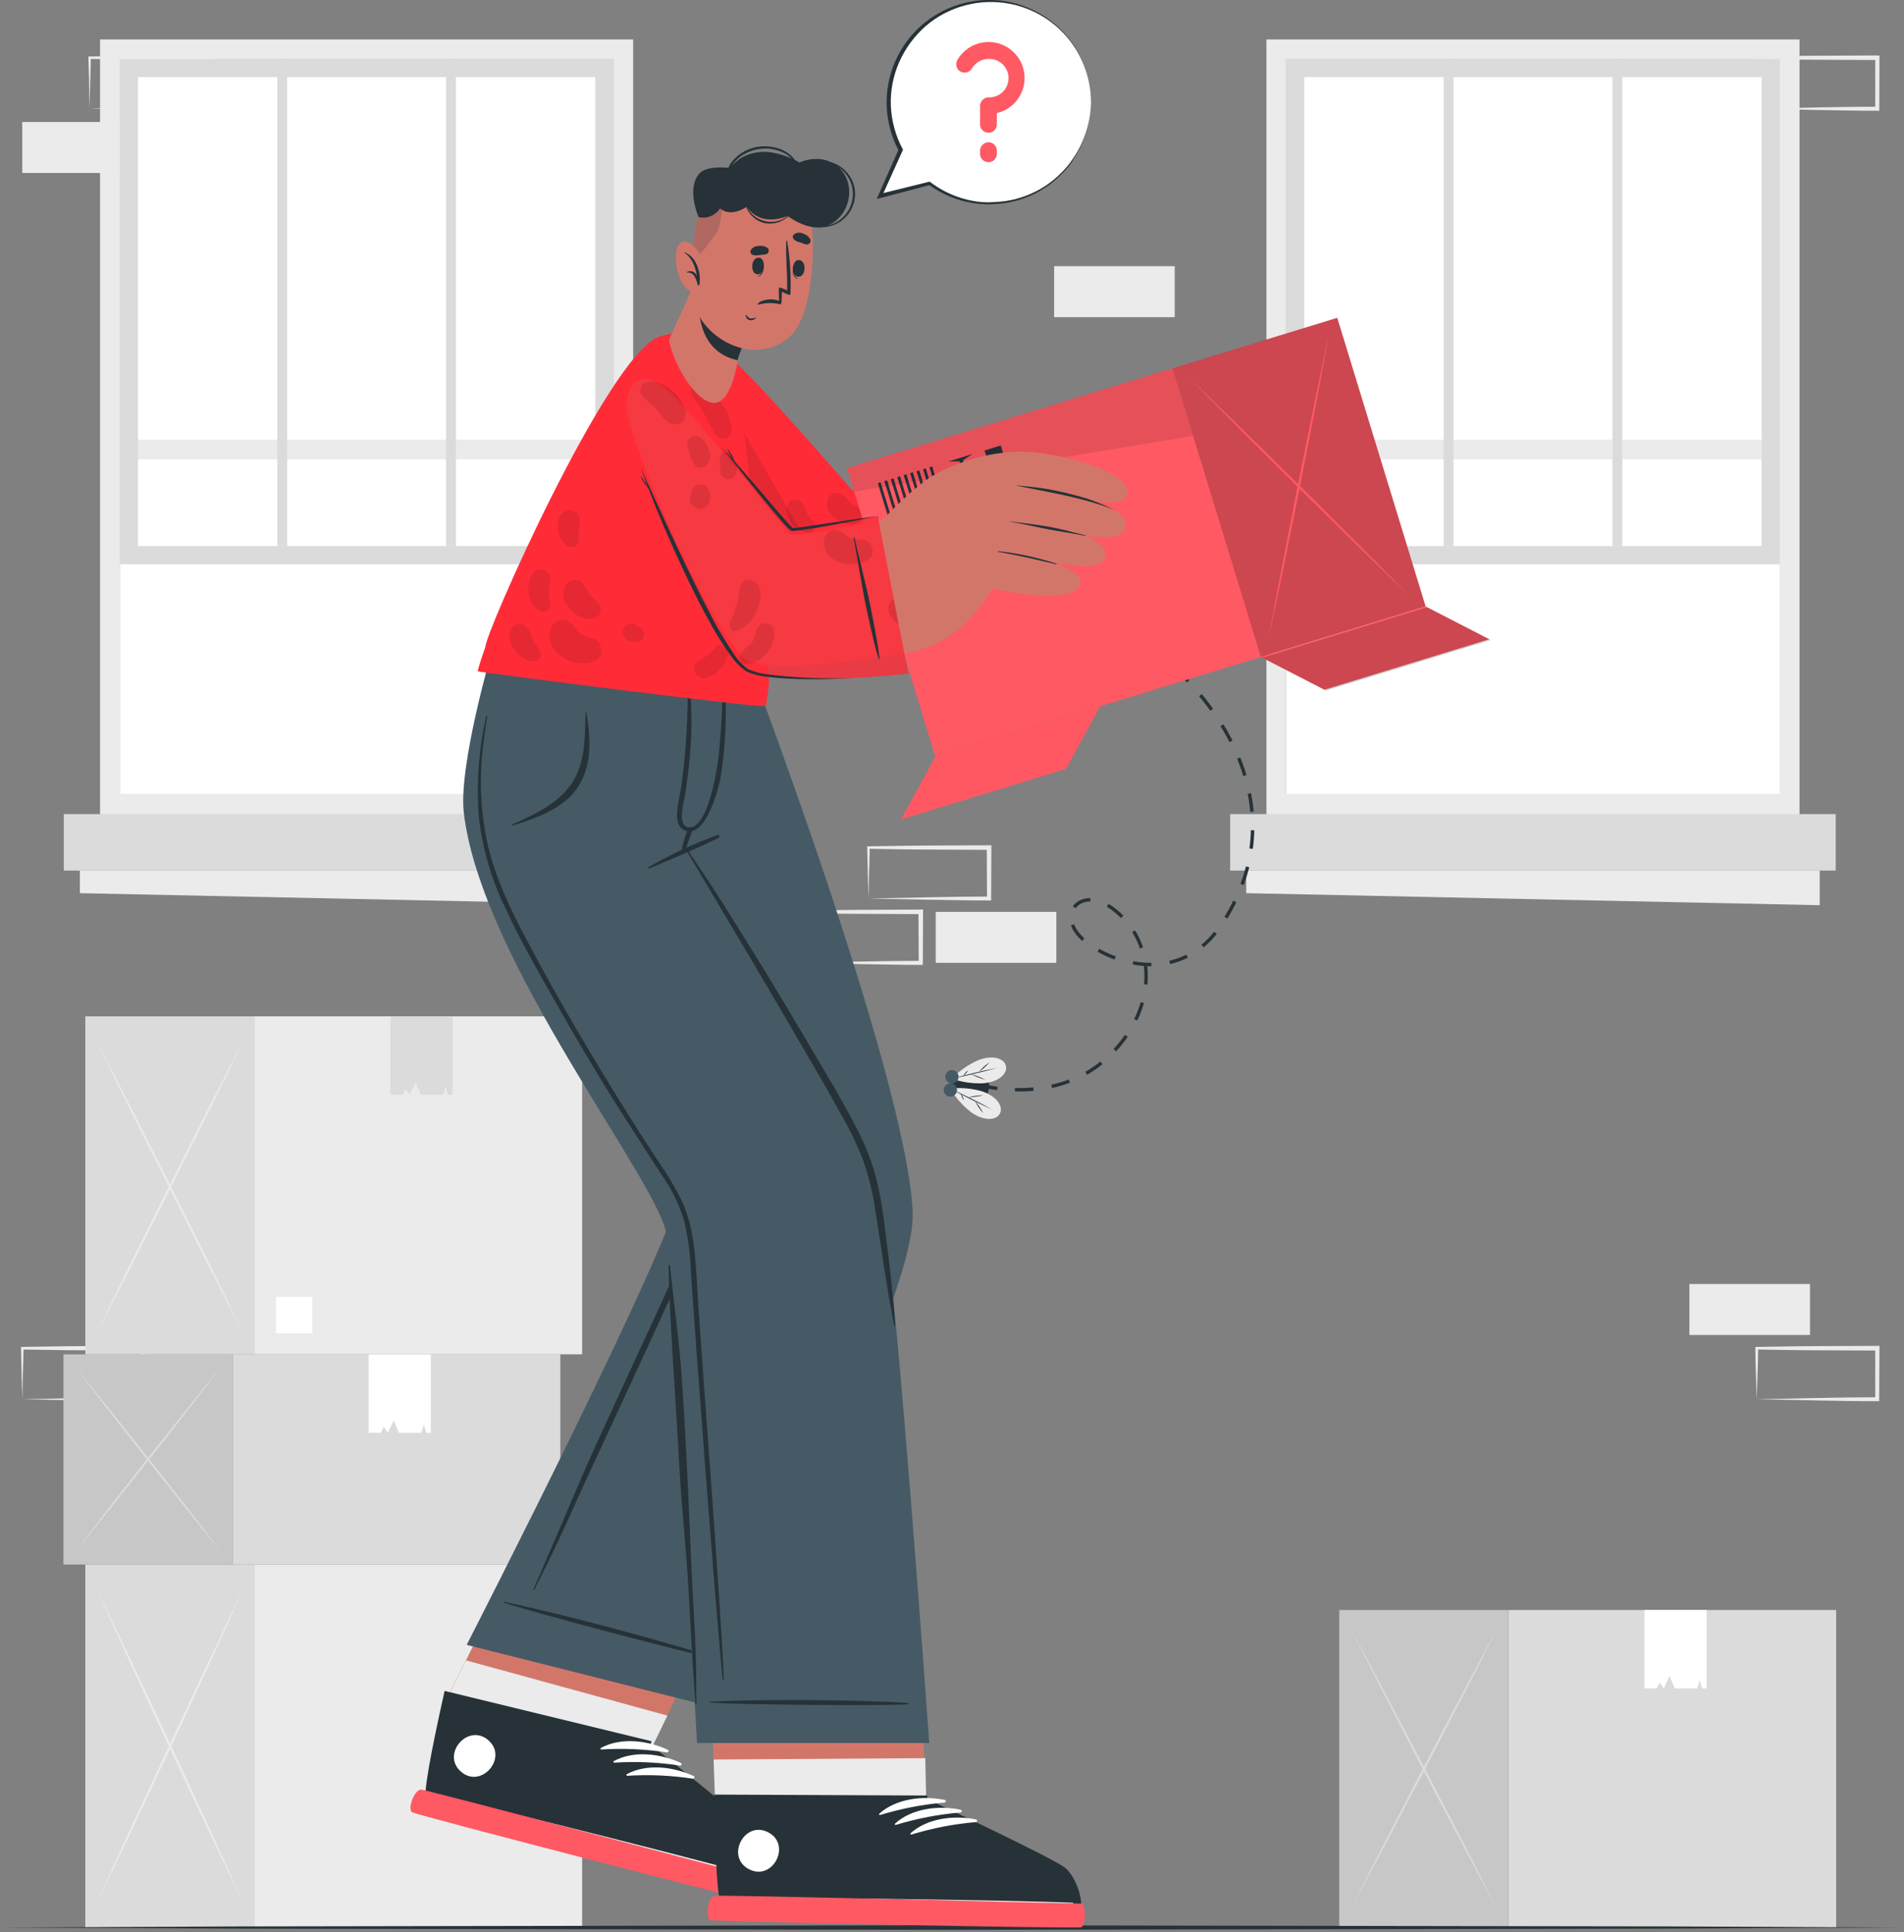 <svg width="276" height="280" viewBox="0 0 276 280" fill="none" xmlns="http://www.w3.org/2000/svg">
<rect x="0" y="0" width="276" height="280" fill="#808080" stroke="none"/>
<g clip-path="url(#clip0_5603_4248)">
<path d="M244.892 193.458H262.373V186.07H244.892V193.458Z" fill="#EBEBEB"/>
<path d="M254.649 202.773L263.463 202.588L267.807 202.515C269.252 202.482 270.691 202.515 272.131 202.476L271.834 202.773V195.385L272.164 195.716L263.423 195.676C260.512 195.676 257.594 195.597 254.682 195.564L254.86 195.385C254.86 196.594 254.808 197.808 254.775 199.036L254.649 202.773ZM254.649 202.773L254.53 199.148C254.497 197.92 254.451 196.673 254.445 195.418V195.187H254.629C257.541 195.148 260.459 195.082 263.37 195.075L272.111 195.036H272.441V195.366L272.401 202.753V203.05H272.111C270.639 203.05 269.16 203.05 267.688 203.017L263.291 202.944L254.649 202.773Z" fill="#EBEBEB"/>
<path d="M125.889 130.213L134.709 130.028L139.046 129.955C140.492 129.922 141.931 129.955 143.37 129.922L143.073 130.213L143.04 122.826L143.37 123.156L134.629 123.116C131.718 123.116 128.8 123.043 125.889 123.004L126.067 122.826C126.067 124.034 126.014 125.248 125.981 126.483L125.889 130.213ZM125.889 130.213L125.796 126.562C125.763 125.328 125.724 124.08 125.71 122.826V122.647H125.895C128.807 122.614 131.725 122.542 134.636 122.535L143.377 122.495H143.707V122.826L143.674 130.213V130.49H143.383C141.911 130.49 140.432 130.49 138.967 130.451L134.563 130.378L125.889 130.213Z" fill="#EBEBEB"/>
<path d="M135.64 139.528H153.121V132.141H135.64V139.528Z" fill="#EBEBEB"/>
<path d="M115.986 139.528L124.806 139.343L129.15 139.271C130.596 139.238 132.028 139.271 133.468 139.238L133.177 139.528L133.137 132.141L133.468 132.471L124.727 132.431C121.815 132.431 118.904 132.358 115.986 132.319L116.171 132.141C116.171 133.349 116.112 134.563 116.085 135.798L115.986 139.528ZM115.986 139.528L115.894 135.871C115.894 134.643 115.821 133.395 115.808 132.141V131.962H115.986C118.904 131.962 121.815 131.857 124.727 131.85L133.468 131.811H133.804V132.141L133.771 139.528V139.825H133.474C132.002 139.825 130.523 139.825 129.058 139.785L124.661 139.713L115.986 139.528Z" fill="#EBEBEB"/>
<path d="M152.804 45.961H170.285V38.574H152.804V45.961Z" fill="#EBEBEB"/>
<path d="M3.228 202.773L12.048 202.588L16.392 202.515C17.831 202.482 19.27 202.515 20.71 202.476L20.419 202.773L20.38 195.385L20.71 195.716L11.969 195.676C9.058 195.676 6.14 195.597 3.228 195.564L3.407 195.385C3.407 196.594 3.354 197.808 3.321 199.036L3.228 202.773ZM3.228 202.773L3.136 199.148C3.103 197.92 3.063 196.673 3.05 195.418V195.187H3.228C6.14 195.148 9.058 195.082 11.969 195.075L20.71 195.036H21.04V195.366V202.753V203.05H20.743C19.27 203.05 17.792 203.05 16.326 203.017L11.929 202.944L3.228 202.773Z" fill="#EBEBEB"/>
<path d="M12.979 15.752L21.799 15.567L26.143 15.494C27.589 15.461 29.021 15.494 30.461 15.455L30.17 15.752L30.131 8.358L30.461 8.688L21.72 8.648C18.809 8.648 15.897 8.569 12.979 8.536L13.164 8.358C13.164 9.566 13.105 10.781 13.072 12.015L12.979 15.752ZM12.979 15.752L12.907 12.095C12.907 10.867 12.834 9.619 12.821 8.365V8.186H12.999C15.917 8.153 18.828 8.081 21.74 8.074L30.48 8.034H30.817V8.358L30.731 15.752V16.049H30.434C28.962 16.049 27.483 16.049 26.018 16.009L21.621 15.937L12.979 15.752Z" fill="#EBEBEB"/>
<path d="M3.228 25.067L20.71 25.067V17.68H3.228V25.067Z" fill="#EBEBEB"/>
<path d="M254.649 15.752L263.463 15.567L267.807 15.494C269.252 15.461 270.691 15.494 272.131 15.455L271.834 15.752V8.365L272.164 8.695L263.423 8.655C260.512 8.655 257.594 8.576 254.682 8.543L254.86 8.365C254.86 9.573 254.808 10.787 254.775 12.022L254.649 15.752ZM254.649 15.752L254.53 12.095C254.497 10.867 254.451 9.619 254.445 8.365V8.186H254.629C257.541 8.153 260.459 8.081 263.37 8.074L272.111 8.034H272.441V8.358L272.421 15.752V16.049H272.131C270.658 16.049 269.18 16.049 267.707 16.009L263.311 15.937L254.649 15.752Z" fill="#EBEBEB"/>
<path d="M84.384 226.724H36.884V279.32H84.384V226.724Z" fill="#EBEBEB"/>
<path d="M12.365 279.327H36.891L36.891 226.724H12.365L12.365 279.327Z" fill="#DBDBDB"/>
<path d="M14.049 275.729C15.871 271.988 17.671 268.247 19.449 264.506L24.79 253.131L30.071 241.769C31.831 237.975 33.557 234.168 35.247 230.348C33.425 234.089 31.625 237.841 29.847 241.604L24.526 252.92L19.244 264.281C17.488 268.079 15.756 271.895 14.049 275.729Z" fill="#EBEBEB"/>
<path d="M14.049 230.348C15.756 234.173 17.482 237.98 19.224 241.769L24.506 253.131L29.827 264.446C31.609 268.209 33.409 271.95 35.227 275.669C33.519 271.849 31.794 268.042 30.051 264.248L24.77 252.887L19.449 241.571C17.666 237.83 15.866 234.089 14.049 230.348Z" fill="#EBEBEB"/>
<path d="M84.384 147.285H36.884V196.257H84.384V147.285Z" fill="#EBEBEB"/>
<path d="M12.365 196.263H36.891L36.891 147.285H12.365L12.365 196.263Z" fill="#DBDBDB"/>
<path d="M56.604 158.653H57.607H58.366L58.795 157.782L59.403 158.653L60.221 156.851L61.001 158.653H63.225H64.235L64.605 157.452L64.948 158.653H65.609V147.285H56.604V158.653Z" fill="#DBDBDB"/>
<path d="M14.049 193.141C15.871 189.664 17.671 186.165 19.449 182.644L24.77 172.081L30.051 161.518C31.812 157.998 33.537 154.452 35.227 150.883C33.405 154.369 31.605 157.863 29.827 161.367L24.506 171.896L19.224 182.459C17.482 186.02 15.756 189.58 14.049 193.141Z" fill="#EBEBEB"/>
<path d="M14.049 150.909C15.756 154.461 17.482 157.998 19.224 161.518L24.506 172.081L29.827 182.644C31.609 186.165 33.409 189.659 35.227 193.128C33.519 189.571 31.794 186.026 30.051 182.492L24.77 171.929L19.449 161.4C17.666 157.892 15.866 154.395 14.049 150.909Z" fill="#EBEBEB"/>
<path d="M40.013 193.22H45.288V187.945H40.013V193.22Z" fill="white"/>
<path d="M81.221 196.263H33.722V226.724H81.221V196.263Z" fill="#DBDBDB"/>
<path d="M9.196 226.724H33.722L33.722 196.263H9.196L9.196 226.724Z" fill="#C7C7C7"/>
<path d="M53.441 207.632H54.445H55.197L55.633 206.754L56.234 207.632L57.059 205.829L57.831 207.632H60.056H61.073L61.436 206.43L61.786 207.632H62.446V196.263H53.441V207.632Z" fill="white"/>
<path d="M10.886 224.895C12.704 222.695 14.504 220.474 16.287 218.234L21.608 211.54L26.889 204.813C28.623 202.568 30.346 200.315 32.058 198.052C30.245 200.253 28.445 202.473 26.658 204.714L21.337 211.414L16.056 218.135C14.317 220.393 12.594 222.646 10.886 224.895Z" fill="#DBDBDB"/>
<path d="M10.886 198.072C12.598 200.334 14.324 202.588 16.062 204.832L21.344 211.56L26.665 218.254C28.425 220.481 30.221 222.695 32.052 224.895C30.348 222.633 28.625 220.38 26.883 218.135L21.601 211.414L16.28 204.714C14.502 202.504 12.704 200.29 10.886 198.072Z" fill="#DBDBDB"/>
<path d="M266.163 233.312H218.663V279.327H266.163V233.312Z" fill="#DBDBDB"/>
<path d="M194.138 279.327H218.663V233.312H194.138V279.327Z" fill="#C7C7C7"/>
<path d="M238.382 244.681H239.386H240.145L240.574 243.803L241.175 244.681L242 242.878L242.779 244.681H244.997H246.014L246.377 243.479L246.727 244.681H247.387V233.312H238.382V244.681Z" fill="white"/>
<path d="M195.828 276.587C197.645 273.246 199.445 269.893 201.228 266.526L206.549 256.412L211.83 246.258C213.591 242.865 215.314 239.463 216.999 236.052C215.186 239.393 213.386 242.746 211.599 246.113L206.278 256.22L201.03 266.381C199.287 269.774 197.553 273.176 195.828 276.587Z" fill="#DBDBDB"/>
<path d="M195.828 236.052C197.54 239.463 199.265 242.865 201.003 246.258L206.252 256.412L211.573 266.526C213.355 269.893 215.155 273.246 216.973 276.587C215.27 273.172 213.547 269.769 211.804 266.381L206.522 256.22L201.201 246.113C199.437 242.746 197.645 239.393 195.828 236.052Z" fill="#DBDBDB"/>
<path d="M183.575 5.717V118.013H260.855V5.717H183.575ZM258.003 115.128H186.427V8.536H258.003V115.128Z" fill="#EBEBEB"/>
<path d="M257.997 8.536H186.42V115.128H257.997V8.536Z" fill="white"/>
<path d="M186.427 66.559L258.003 66.559V63.707L186.427 63.707V66.559Z" fill="#EBEBEB"/>
<path d="M178.32 126.159L266.103 126.159V117.973L178.32 117.973V126.159Z" fill="#DBDBDB"/>
<path d="M180.65 129.434L263.78 131.177V126.159H180.65V129.434Z" fill="#EBEBEB"/>
<path d="M186.427 8.536H258.003V81.769H186.427V8.536ZM255.362 11.177H189.067V79.129H255.362V11.177Z" fill="#DBDBDB"/>
<path d="M235.161 8.536H233.735V79.129H235.161V8.536Z" fill="#DBDBDB"/>
<path d="M210.695 8.536H209.269V79.129H210.695V8.536Z" fill="#DBDBDB"/>
<path d="M14.504 5.717V118.013H91.784V5.717H14.504ZM88.933 115.128H17.356V8.536H88.933V115.128Z" fill="#EBEBEB"/>
<path d="M88.932 8.536H17.356V115.128H88.932V8.536Z" fill="white"/>
<path d="M17.356 66.559L88.932 66.559V63.707L17.356 63.707V66.559Z" fill="#EBEBEB"/>
<path d="M9.249 126.159L97.033 126.159V117.973L9.249 117.973V126.159Z" fill="#DBDBDB"/>
<path d="M11.579 129.434L94.709 131.177V126.159H11.579V129.434Z" fill="#EBEBEB"/>
<path d="M17.356 8.536H88.932V81.769H17.356V8.536ZM86.291 11.177H19.997V79.129H86.291V11.177Z" fill="#DBDBDB"/>
<path d="M66.09 8.536H64.664V79.129H66.09V8.536Z" fill="#DBDBDB"/>
<path d="M41.624 8.536H40.198V79.129H41.624V8.536Z" fill="#DBDBDB"/>
<path d="M0 279.327L34.422 279.168L68.836 279.109L137.679 278.996L206.516 279.109L240.937 279.162L275.359 279.327L240.937 279.485L206.516 279.544L137.679 279.657L68.836 279.544L34.422 279.485L0 279.327Z" fill="#263238"/>
<path d="M162.918 91.157C163.295 91.388 163.671 91.619 164.04 91.863" stroke="#263238" stroke-width="0.495" stroke-miterlimit="10"/>
<path d="M166.239 93.388C178.181 102.221 187.476 118.283 177.072 133.982C170.939 143.225 160.568 139.416 156.963 136.108C153.002 132.444 156.646 128.701 160.601 131.203C167.453 135.547 168.417 145.595 160.825 152.989C155.881 157.835 149.444 158.132 145.899 157.848" stroke="#263238" stroke-width="0.495" stroke-miterlimit="10" stroke-dasharray="2.68 2.68"/>
<path d="M144.572 157.735C143.753 157.623 143.251 157.504 143.251 157.504" stroke="#263238" stroke-width="0.495" stroke-miterlimit="10"/>
<path d="M137.878 156.996C137.568 159.637 142.961 161.116 143.371 157.656C143.78 154.197 138.188 154.336 137.878 156.996Z" fill="#263238"/>
<path d="M144.942 161.367C144.44 162.363 142.664 162.502 140.829 161.221C139.582 160.27 138.529 159.089 137.726 157.742C139.278 157.58 140.846 157.717 142.347 158.145C144.519 158.878 145.47 160.356 144.942 161.367Z" fill="#EBEBEB"/>
<path d="M137.746 157.742C138.789 158.211 139.812 158.719 140.835 159.221C141.858 159.723 142.869 160.257 143.865 160.812C142.822 160.343 141.799 159.835 140.776 159.333C139.753 158.831 138.742 158.297 137.746 157.742Z" fill="#263238"/>
<path d="M142.538 161.347C142.301 161.072 142.081 160.783 141.878 160.482C141.679 160.183 141.498 159.872 141.337 159.551C141.574 159.826 141.794 160.115 141.997 160.416C142.198 160.714 142.379 161.025 142.538 161.347Z" fill="#263238"/>
<path d="M140.32 159.029C140.684 158.935 141.052 158.86 141.423 158.805C141.797 158.752 142.174 158.719 142.552 158.706C141.821 158.888 141.073 158.996 140.32 159.029Z" fill="#263238"/>
<path d="M139.746 159.465C139.519 159.183 139.357 158.854 139.271 158.501C139.498 158.784 139.66 159.113 139.746 159.465Z" fill="#263238"/>
<path d="M145.813 154.454C145.555 153.365 143.865 152.824 141.786 153.642C140.351 154.281 139.051 155.189 137.957 156.316C139.441 156.83 141.01 157.054 142.578 156.976C144.803 156.791 146.077 155.577 145.813 154.454Z" fill="#EBEBEB"/>
<path d="M137.957 156.316C139.079 156.105 140.195 155.841 141.304 155.583C142.413 155.326 143.522 155.049 144.605 154.738C143.489 154.95 142.373 155.214 141.264 155.471C140.155 155.729 139.059 156.006 137.957 156.316Z" fill="#263238"/>
<path d="M143.456 153.913C143.169 154.117 142.893 154.338 142.631 154.573C142.369 154.82 142.12 155.08 141.885 155.352C142.175 155.152 142.451 154.931 142.71 154.692C142.974 154.447 143.223 154.187 143.456 153.913Z" fill="#263238"/>
<path d="M140.749 155.656C141.418 156.004 142.122 156.281 142.849 156.481C142.181 156.13 141.477 155.853 140.749 155.656Z" fill="#263238"/>
<path d="M140.32 155.101C140.177 155.209 140.046 155.333 139.931 155.471C139.817 155.613 139.717 155.765 139.634 155.927C139.778 155.817 139.908 155.69 140.023 155.55C140.143 155.416 140.243 155.264 140.32 155.101Z" fill="#263238"/>
<path d="M137.878 156.996C138.067 157.018 138.245 157.096 138.39 157.219C138.535 157.342 138.641 157.506 138.693 157.689C138.745 157.872 138.742 158.066 138.684 158.248C138.626 158.429 138.515 158.589 138.367 158.708C138.218 158.826 138.037 158.898 137.847 158.914C137.657 158.93 137.467 158.889 137.301 158.797C137.134 158.705 136.998 158.566 136.91 158.397C136.823 158.228 136.787 158.037 136.808 157.848C136.838 157.593 136.967 157.361 137.167 157.202C137.368 157.042 137.623 156.968 137.878 156.996Z" fill="#455A64"/>
<path d="M138.102 155.075C138.228 155.09 138.35 155.129 138.461 155.191C138.572 155.253 138.67 155.336 138.749 155.436C138.827 155.535 138.886 155.649 138.92 155.772C138.955 155.894 138.965 156.022 138.951 156.148C138.936 156.274 138.896 156.396 138.835 156.507C138.773 156.618 138.69 156.715 138.59 156.794C138.49 156.873 138.376 156.931 138.254 156.966C138.132 157.001 138.004 157.011 137.878 156.996C137.623 156.966 137.391 156.837 137.231 156.635C137.072 156.434 137 156.178 137.029 155.923C137.059 155.669 137.189 155.436 137.39 155.277C137.591 155.118 137.848 155.045 138.102 155.075Z" fill="#455A64"/>
<path d="M78.264 219.158C78.264 219.158 64.189 247.341 64.182 247.341C63.02 253.157 62.109 258.287 61.878 260.98C61.875 260.995 61.875 261.011 61.878 261.026C61.756 261.651 61.781 262.295 61.951 262.908C61.947 262.923 61.947 262.939 61.951 262.954C63.45 264.473 109.701 275.121 111.464 274.95C113.227 274.778 112.85 269.807 111.385 267.965C109.919 266.123 94.029 254.101 94.029 254.101L107.787 225.872L78.264 219.158Z" fill="#D3766A"/>
<path d="M110.764 274.976C109.028 275.148 63.469 264.492 61.977 262.981C61.975 262.965 61.975 262.95 61.977 262.934C61.804 262.322 61.777 261.678 61.898 261.053C61.892 261.038 61.892 261.022 61.898 261.007C62.122 258.313 63.04 253.184 64.195 247.361L67.562 240.614L96.748 248.615L94.055 254.147C94.055 254.147 109.239 266.143 110.711 268.011C112.183 269.879 112.507 274.811 110.764 274.976Z" fill="#EBEBEB"/>
<path d="M111.398 274.237C109.635 274.369 63.271 262.552 61.792 260.98C61.224 260.393 62.551 253.534 64.393 245.295L64.453 245.037L94.451 252.332L94.312 252.834C94.312 252.834 110.031 265.298 111.477 267.199C112.923 269.1 113.154 274.111 111.398 274.237Z" fill="#263238"/>
<path d="M111.325 272.302C103.561 270.124 72.031 262.043 64.189 260.472C64.123 260.472 64.109 260.505 64.189 260.525C71.84 262.855 103.436 270.678 111.312 272.408C111.464 272.467 111.49 272.349 111.325 272.302Z" fill="white"/>
<path d="M96.801 253.567C93.87 252.207 89.988 251.718 87.084 253.316C86.971 253.375 87.084 253.534 87.163 253.527C90.344 253.327 93.538 253.469 96.689 253.949C96.735 253.952 96.781 253.939 96.819 253.913C96.857 253.886 96.885 253.847 96.898 253.803C96.911 253.758 96.908 253.711 96.891 253.668C96.873 253.625 96.842 253.589 96.801 253.567Z" fill="white"/>
<path d="M98.676 255.468C95.751 254.115 91.87 253.626 88.958 255.217C88.846 255.276 88.958 255.435 89.044 255.435C92.225 255.232 95.419 255.374 98.57 255.857C98.619 255.862 98.667 255.85 98.707 255.822C98.746 255.795 98.775 255.754 98.788 255.707C98.8 255.661 98.796 255.611 98.776 255.567C98.755 255.523 98.72 255.488 98.676 255.468Z" fill="white"/>
<path d="M100.558 257.376C97.627 256.016 93.745 255.527 90.84 257.118C90.728 257.184 90.84 257.343 90.926 257.336C94.105 257.137 97.297 257.278 100.446 257.759C100.492 257.761 100.538 257.748 100.576 257.722C100.614 257.695 100.641 257.656 100.654 257.612C100.667 257.567 100.665 257.52 100.647 257.477C100.63 257.434 100.598 257.398 100.558 257.376Z" fill="white"/>
<path d="M112.527 272.758C113.273 273.286 112.382 276.026 111.728 276.098C111.074 276.171 60.578 263.06 59.779 262.644C58.98 262.228 60.076 259.231 61.099 259.343C62.123 259.455 112.527 272.758 112.527 272.758Z" fill="#FF5963"/>
<path d="M70.784 252.18C67.853 249.645 63.905 254.2 66.823 256.742C69.741 259.284 73.722 254.722 70.784 252.18Z" fill="white"/>
<path d="M67.648 238.363L101.476 246.892C101.476 246.892 133.005 189.992 132.299 175.527C131.329 155.577 107.906 94.233 107.906 94.233H79.861C79.861 94.233 98.472 160.548 98.729 171.705C98.841 177.541 67.648 238.363 67.648 238.363Z" fill="#455A64"/>
<path d="M102.921 240.026C101.119 239.307 85.017 234.659 73.002 232.104C72.989 232.109 72.977 232.117 72.969 232.128C72.961 232.14 72.957 232.153 72.957 232.167C72.957 232.181 72.961 232.194 72.969 232.206C72.977 232.217 72.989 232.225 73.002 232.23C76.785 233.55 100.657 239.841 102.895 240.152C102.947 240.172 103 240.079 102.921 240.026Z" fill="#263238"/>
<path d="M101.053 157.458C98.822 148.097 96.432 138.762 93.923 129.487C91.414 120.211 88.727 110.85 85.776 101.647C85.42 100.518 85.044 99.403 84.68 98.28C84.67 98.244 84.646 98.214 84.613 98.196C84.58 98.178 84.541 98.174 84.506 98.184C84.47 98.195 84.439 98.219 84.421 98.252C84.404 98.285 84.399 98.324 84.41 98.359C87.051 107.529 89.691 116.679 92.193 125.882C94.695 135.085 97.079 144.314 99.323 153.609C99.884 155.907 100.432 158.198 100.967 160.502C101.589 162.863 102.069 165.259 102.406 167.678C102.684 169.989 102.525 172.331 101.938 174.583C101.3 176.796 100.468 178.948 99.449 181.013C95.404 189.794 91.362 198.576 87.321 207.361C83.281 216.168 82.627 218.175 78.739 227.054C78.257 228.156 77.775 229.259 77.313 230.355C77.313 230.427 77.386 230.493 77.425 230.414C81.848 221.713 82.528 219.62 86.668 210.761C90.807 201.901 94.92 192.936 99.026 184.017C100.875 179.99 103.047 175.884 103.324 171.381C103.601 166.681 102.122 161.967 101.053 157.458Z" fill="#263238"/>
<path d="M102.584 230.302L103.667 261.33C103.845 267.272 104.103 272.467 104.492 275.141C104.489 275.156 104.489 275.172 104.492 275.187C104.515 275.822 104.682 276.443 104.981 277.003L105.021 277.042C106.823 278.184 154.283 278.158 155.94 277.597C157.597 277.036 156.131 272.283 154.289 270.81C152.447 269.338 134.266 261.225 134.266 261.225L132.886 230.229L102.584 230.302Z" fill="#D3766A"/>
<path d="M103.443 254.979C103.443 254.979 103.667 261.33 103.667 261.35C103.846 267.292 104.103 272.487 104.493 275.161C104.489 275.176 104.489 275.192 104.493 275.207C104.583 275.829 104.747 276.439 104.981 277.023L105.021 277.062C106.823 278.204 154.283 278.178 155.94 277.617C157.597 277.056 156.131 272.302 154.29 270.83C152.448 269.358 134.266 261.244 134.266 261.244L134.128 254.781L103.443 254.979Z" fill="#EBEBEB"/>
<path d="M155.966 277.564C154.289 278.099 106.453 277.359 104.644 276.171C103.984 275.729 103.654 268.757 103.535 260.327V260.063L134.405 260.195V260.723C134.405 260.723 152.593 269.193 154.435 270.705C156.277 272.216 157.65 277.049 155.966 277.564Z" fill="#263238"/>
<path d="M155.458 275.729C147.397 275.405 114.851 274.864 106.856 275.161C106.79 275.161 106.79 275.207 106.856 275.207C114.837 275.702 147.391 275.986 155.458 275.867C155.623 275.828 155.63 275.729 155.458 275.729Z" fill="white"/>
<path d="M136.98 260.842C133.817 260.182 129.922 260.624 127.466 262.822C127.367 262.908 127.466 263.04 127.599 263.014C130.646 262.083 133.784 261.479 136.96 261.211C136.998 261.199 137.032 261.176 137.056 261.144C137.081 261.112 137.095 261.074 137.097 261.033C137.099 260.993 137.089 260.953 137.068 260.919C137.047 260.885 137.016 260.858 136.98 260.842Z" fill="white"/>
<path d="M139.251 262.254C136.082 261.594 132.193 262.043 129.738 264.268C129.639 264.354 129.738 264.486 129.863 264.453C132.913 263.522 136.053 262.92 139.231 262.657C139.279 262.651 139.323 262.629 139.356 262.593C139.388 262.558 139.408 262.512 139.41 262.464C139.412 262.416 139.398 262.369 139.369 262.33C139.339 262.292 139.298 262.265 139.251 262.254Z" fill="white"/>
<path d="M141.515 263.674C138.353 263.014 134.464 263.456 132.002 265.654C131.91 265.74 132.002 265.872 132.134 265.846C135.182 264.916 138.32 264.312 141.495 264.044C141.534 264.031 141.567 264.008 141.592 263.976C141.616 263.944 141.63 263.906 141.633 263.866C141.635 263.825 141.625 263.786 141.604 263.751C141.583 263.717 141.552 263.69 141.515 263.674Z" fill="white"/>
<path d="M156.725 275.861C157.577 276.204 157.346 279.076 156.725 279.293C156.105 279.511 103.911 278.475 103.06 278.264C102.208 278.052 102.551 274.877 103.588 274.725C104.624 274.573 156.725 275.861 156.725 275.861Z" fill="#FF5963"/>
<path d="M111.352 265.529C107.912 263.74 105.126 269.087 108.572 270.876C112.018 272.665 114.798 267.318 111.352 265.529Z" fill="white"/>
<path d="M107.555 94.181C107.43 94.755 100.439 122.396 99.567 122.911C98.577 123.499 124.971 159.01 128.1 176.445C130.081 187.595 134.702 252.59 134.702 252.59H101.046C101.046 252.59 97.745 197.392 96.649 179.204C96.22 172.147 69.747 139.521 67.232 117.769C66.44 110.916 71.365 94.154 71.365 94.154L107.555 94.181Z" fill="#455A64"/>
<path d="M100.195 226.328C99.799 217.184 99.436 208.021 98.769 198.891C98.392 193.715 97.653 188.704 97.138 183.548C97.138 183.278 96.894 183.212 96.9 183.489C97.138 192.672 97.897 201.756 98.386 210.932C98.874 220.109 99.343 222.248 99.865 231.398C100.155 236.574 100.413 241.749 100.815 246.919C100.82 246.932 100.828 246.943 100.839 246.951C100.851 246.96 100.864 246.964 100.878 246.964C100.892 246.964 100.906 246.96 100.917 246.951C100.928 246.943 100.936 246.932 100.941 246.919C100.961 237.729 100.598 235.504 100.195 226.328Z" fill="#263238"/>
<path d="M128.133 176.881C127.845 174.466 127.377 172.076 126.734 169.731C126.04 167.458 125.127 165.258 124.007 163.162C121.716 158.765 119.109 154.514 116.593 150.243C114.078 145.971 111.457 141.608 108.803 137.343C107.311 134.949 105.813 132.557 104.307 130.167C102.776 127.757 101.158 125.394 99.581 123.017C99.568 122.997 99.549 122.982 99.526 122.977C99.503 122.971 99.479 122.975 99.458 122.987C99.438 123 99.424 123.019 99.418 123.042C99.413 123.065 99.416 123.089 99.429 123.109C102.003 127.427 104.552 131.751 107.126 136.069C109.701 140.386 112.236 144.717 114.771 149.048C117.306 153.378 119.769 157.577 122.159 161.908C123.335 163.964 124.348 166.11 125.189 168.325C125.97 170.62 126.538 172.982 126.885 175.382C127.783 180.974 128.516 186.605 129.638 192.144C129.643 192.157 129.651 192.169 129.662 192.177C129.674 192.185 129.687 192.189 129.701 192.189C129.715 192.189 129.728 192.185 129.74 192.177C129.751 192.169 129.759 192.157 129.764 192.144C129.414 187.047 128.807 181.944 128.133 176.881Z" fill="#263238"/>
<path d="M131.738 246.82C129.817 246.569 115.154 246.06 102.888 246.588C102.809 246.588 102.816 246.707 102.888 246.714C106.882 247.064 129.467 247.222 131.718 246.958C131.778 246.952 131.804 246.833 131.738 246.82Z" fill="#263238"/>
<path d="M103.958 121.023C100.529 122.273 97.215 123.819 94.055 125.645C94.028 125.657 94.007 125.679 93.996 125.707C93.986 125.735 93.987 125.766 93.999 125.793C94.011 125.82 94.034 125.841 94.062 125.852C94.09 125.862 94.12 125.861 94.147 125.849C97.488 124.41 100.901 123.037 104.162 121.419C104.215 121.392 104.254 121.345 104.272 121.289C104.29 121.233 104.285 121.172 104.258 121.119C104.231 121.066 104.184 121.027 104.128 121.009C104.071 120.991 104.01 120.996 103.958 121.023Z" fill="#263238"/>
<path d="M104.968 98.142C104.968 98.029 104.756 98.003 104.756 98.142C104.757 101.872 104.57 105.6 104.195 109.312C104.037 111.035 102.65 120.535 99.666 119.875C99.165 119.756 98.914 119.267 98.835 118.508C98.843 117.522 98.976 116.542 99.231 115.59C99.561 113.609 99.825 111.629 99.997 109.589C100.347 105.841 100.307 102.066 99.878 98.326C99.872 98.305 99.86 98.287 99.842 98.273C99.825 98.26 99.804 98.253 99.782 98.253C99.76 98.253 99.739 98.26 99.722 98.273C99.704 98.287 99.692 98.305 99.686 98.326C99.773 103.522 99.468 108.717 98.775 113.867C98.399 116.343 97.151 120.073 99.746 120.469C102.34 120.865 104.09 114.613 104.407 112.903C105.232 108.028 105.421 103.066 104.968 98.142Z" fill="#263238"/>
<path d="M99.746 120.079C99.481 120.724 99.261 121.385 99.085 122.06C98.895 122.578 98.802 123.126 98.808 123.677C98.811 123.7 98.821 123.721 98.837 123.737C98.852 123.754 98.872 123.766 98.895 123.771C98.917 123.776 98.94 123.774 98.961 123.766C98.982 123.757 99 123.742 99.013 123.723C99.325 123.237 99.559 122.704 99.706 122.146C99.937 121.532 100.175 120.931 100.366 120.31C100.397 120.228 100.394 120.137 100.357 120.057C100.32 119.977 100.254 119.915 100.171 119.884C100.089 119.854 99.998 119.857 99.918 119.894C99.838 119.93 99.776 119.997 99.746 120.079Z" fill="#263238"/>
<path d="M101.152 188.077C100.835 183.377 100.855 178.419 98.855 174.062C97.792 171.938 96.569 169.899 95.197 167.962C93.833 165.876 92.486 163.778 91.157 161.67C85.876 153.24 80.779 144.638 76.138 135.824C73.9 131.579 71.84 127.196 70.718 122.509C69.623 117.576 69.415 112.488 70.104 107.483C70.262 106.235 70.434 104.994 70.639 103.753C70.639 103.736 70.634 103.72 70.624 103.706C70.614 103.693 70.599 103.683 70.583 103.68C70.567 103.676 70.549 103.678 70.534 103.685C70.519 103.692 70.507 103.705 70.5 103.72C69.414 108.48 69.042 113.375 69.397 118.244C69.906 122.899 71.217 127.431 73.273 131.639C75.319 136.069 77.755 140.333 80.158 144.578C82.636 148.979 85.187 153.317 87.81 157.59C90.451 161.855 93.17 166.034 95.897 170.233C97.288 172.213 98.372 174.392 99.112 176.696C99.712 179.1 100.057 181.561 100.142 184.037C100.802 194.428 103.443 228.975 104.38 239.313C104.492 240.634 104.611 241.954 104.737 243.274C104.733 243.288 104.732 243.303 104.735 243.317C104.738 243.331 104.744 243.344 104.752 243.355C104.761 243.366 104.772 243.375 104.785 243.382C104.798 243.388 104.812 243.391 104.826 243.391C104.84 243.391 104.854 243.388 104.867 243.382C104.88 243.375 104.891 243.366 104.899 243.355C104.908 243.344 104.914 243.331 104.917 243.317C104.919 243.303 104.919 243.288 104.915 243.274C104.519 232.896 101.832 198.435 101.152 188.077Z" fill="#263238"/>
<path d="M84.997 103.291C84.997 103.218 84.878 103.245 84.878 103.291C84.779 106.176 84.878 109.16 83.749 111.873C82.733 114.375 80.686 116.131 78.395 117.445C77.063 118.193 75.69 118.865 74.283 119.459C74.184 119.505 74.223 119.663 74.335 119.63C76.976 118.785 79.703 117.868 81.914 116.098C84.278 114.197 85.314 111.444 85.426 108.473C85.467 106.736 85.323 104.998 84.997 103.291Z" fill="#263238"/>
<path d="M99.647 56.267C103.423 67.859 113.623 87.605 117.267 89.988C120.495 92.094 135.686 89.744 142.353 88.14C144.836 87.539 139.251 68.619 136.603 69.312C133.428 70.144 123.967 72.276 123.281 71.748C122.594 71.22 113.055 59.469 106.295 52.55C100.142 46.285 98.221 51.883 99.647 56.267Z" fill="#D3766A"/>
<path d="M140.894 88.285C142.169 88.127 152.949 87.625 157.894 84.938C160.535 83.505 167.275 78.766 166.602 77.062C165.988 75.511 163.822 76.356 163.822 76.356C163.822 76.356 166.8 74.197 165.928 72.045C165.057 69.893 161.459 71.51 161.459 71.51C161.459 71.51 164.357 69.067 163.334 66.988C162.311 64.908 158.97 67.133 158.97 67.133C158.97 67.133 161.723 65.027 160.158 63.667C158.27 62.03 153.629 66.493 150.493 67.536C149.78 67.774 135.732 71.325 135.732 71.325L140.894 88.285Z" fill="#D3766A"/>
<path d="M158.851 67.074C155.432 70.342 153.365 71.18 148.797 72.104C148.711 72.104 148.718 72.263 148.797 72.249C153.352 71.754 156.092 71.074 159.003 67.232C159.162 67.041 159.01 66.915 158.851 67.074Z" fill="#263238"/>
<path d="M161.347 71.431C157.498 74.52 155.267 75.445 150.553 76.765C150.487 76.765 150.513 76.904 150.586 76.891C155.313 75.98 158.033 75.24 161.472 71.649C161.631 71.49 161.525 71.292 161.347 71.431Z" fill="#263238"/>
<path d="M163.591 76.409C159.63 79.129 157.247 80.257 152.507 80.951C152.484 80.951 152.462 80.96 152.446 80.976C152.43 80.992 152.421 81.014 152.421 81.036C152.421 81.059 152.43 81.081 152.446 81.097C152.462 81.113 152.484 81.122 152.507 81.122C157.412 80.885 160.429 79.505 163.644 76.541C163.882 76.356 163.836 76.244 163.591 76.409Z" fill="#263238"/>
<path d="M132.048 71.933C132.048 71.933 135.976 67.49 138.128 65.918C140.28 64.347 150.474 61.443 151.226 63.608C152.197 66.407 146.645 69.239 143.746 70.269C143.746 70.269 145.998 76.739 142.426 79.63C138.854 82.522 132.048 71.933 132.048 71.933Z" fill="#D3766A"/>
<path d="M151.246 64.473C150.289 67.661 146.394 68.77 143.654 69.978C143.614 69.996 143.578 70.023 143.549 70.056C143.521 70.09 143.501 70.13 143.491 70.173C143.48 70.216 143.48 70.261 143.49 70.304C143.5 70.347 143.52 70.387 143.549 70.421C144.314 73.194 144.578 77.326 142.638 79.663C142.585 79.729 142.671 79.822 142.737 79.762C145.159 77.544 145.225 73.458 144.196 70.474C147.028 69.279 150.883 67.991 151.273 64.486C151.279 64.473 151.253 64.473 151.246 64.473Z" fill="#263238"/>
<path d="M140.888 91.54L135.91 68.87L123.592 71.108C118.733 65.542 109.021 54.418 105.107 51.078C100.485 47.156 97.462 50.101 99.165 56.042C103.014 69.622 114.27 89.559 117.214 91.441C121.486 94.181 140.888 91.54 140.888 91.54Z" fill="#FF2C38"/>
<path opacity="0.1" d="M123.301 78.006C123.911 78.139 124.532 78.212 125.156 78.224C126.476 78.402 127.057 80.35 125.856 81.089C125.225 81.478 124.512 81.713 123.773 81.776C123.035 81.839 122.292 81.728 121.604 81.452C120.284 80.938 119.168 79.657 119.452 78.152C119.501 77.871 119.622 77.608 119.803 77.388C119.984 77.168 120.219 76.998 120.485 76.896C120.751 76.794 121.038 76.762 121.32 76.804C121.602 76.846 121.868 76.96 122.093 77.135C122.459 77.473 122.864 77.766 123.301 78.006ZM119.894 72.613C119.419 74.857 122.892 76.785 124.668 75.59C124.811 75.482 124.928 75.342 125.009 75.183C125.091 75.023 125.136 74.847 125.141 74.667C125.145 74.487 125.109 74.309 125.035 74.146C124.961 73.982 124.851 73.837 124.714 73.722C124.192 73.299 123.756 73.233 123.294 72.85C123.133 72.724 122.99 72.575 122.872 72.408C122.61 72.047 122.275 71.746 121.888 71.523C121.687 71.438 121.469 71.398 121.251 71.409C121.032 71.419 120.819 71.479 120.627 71.584C120.435 71.689 120.269 71.836 120.142 72.014C120.016 72.192 119.931 72.397 119.894 72.613ZM114.356 72.731C113.643 73.662 114.177 75.062 114.805 75.907C115.087 76.328 115.476 76.666 115.931 76.888C116.387 77.109 116.894 77.206 117.399 77.168C117.583 77.142 117.756 77.063 117.896 76.942C118.037 76.82 118.139 76.66 118.191 76.481C118.242 76.302 118.241 76.113 118.187 75.935C118.134 75.757 118.029 75.598 117.888 75.478C117.491 75.176 117.173 74.782 116.963 74.329C116.653 73.629 116.448 72.725 115.643 72.421C115.423 72.331 115.18 72.312 114.949 72.368C114.718 72.424 114.51 72.551 114.356 72.731ZM128.978 87.414C128.048 89.295 130.88 91.434 132.596 91.065C133.171 90.939 133.725 90.186 133.217 89.645C132.807 89.21 132.319 88.866 131.936 88.404C131.467 87.843 131.21 87.123 130.477 86.84C130.201 86.724 129.892 86.719 129.613 86.826C129.334 86.933 129.106 87.144 128.978 87.414ZM102.387 64.341C102.224 64.032 101.999 63.76 101.726 63.542C102.096 64.488 102.486 65.437 102.895 66.387C102.917 65.671 102.741 64.963 102.387 64.341ZM106.064 62.36C105.935 60.729 105.297 59.18 104.242 57.93C103.45 56.907 102.076 55.29 100.624 55.64C100.47 55.688 100.335 55.785 100.24 55.915C100.145 56.046 100.094 56.204 100.096 56.366C100.003 57.481 101.284 58.676 101.839 59.568C102.499 60.69 103.02 61.931 103.733 63.047C103.882 63.276 104.102 63.451 104.358 63.546C104.615 63.64 104.895 63.649 105.158 63.571C105.42 63.493 105.65 63.332 105.813 63.113C105.976 62.894 106.064 62.627 106.064 62.354V62.36ZM105.635 69.457C105.893 69.444 106.14 69.348 106.339 69.184C106.539 69.02 106.681 68.796 106.744 68.546C106.846 68.034 106.812 67.503 106.645 67.008C106.546 66.536 106.317 66.102 105.985 65.754C105.865 65.643 105.72 65.566 105.562 65.529C105.403 65.492 105.238 65.496 105.083 65.542C104.927 65.588 104.786 65.674 104.673 65.791C104.56 65.908 104.48 66.052 104.44 66.209C104.387 66.594 104.387 66.985 104.44 67.371C104.44 67.536 104.44 67.701 104.44 67.873C104.436 68.121 104.463 68.37 104.519 68.612C104.59 68.853 104.737 69.065 104.938 69.216C105.139 69.367 105.383 69.449 105.635 69.45V69.457Z" fill="#030402"/>
<path d="M136.577 89.559C136.009 88.239 134.596 82.377 134.286 80.918C133.976 79.459 132.827 73.557 132.49 72.058C132.49 71.972 132.583 71.926 132.603 72.005C132.959 73.484 134.55 79.307 134.9 80.759C135.25 82.212 136.564 88.067 136.656 89.54C136.657 89.545 136.658 89.55 136.657 89.555C136.656 89.561 136.654 89.566 136.652 89.57C136.646 89.58 136.637 89.586 136.626 89.589C136.616 89.592 136.605 89.59 136.596 89.584C136.586 89.579 136.58 89.57 136.577 89.559Z" fill="#263238"/>
<path opacity="0.1" d="M125.136 92.675C121.67 92.675 118.627 92.345 117.214 91.441C114.25 89.526 102.994 69.655 99.119 56.049C98.142 52.642 98.729 50.213 100.274 49.507L125.136 92.675Z" fill="black"/>
<path d="M69.272 97.29C69.358 97.415 110.553 102.697 110.995 102.314C111.228 101.167 111.393 100.008 111.49 98.841C111.49 98.841 107.714 53.989 105.76 51.355C104.05 49.058 98.861 47.394 95.329 48.892C87.915 52.035 70.163 92.108 70.355 93.784C70.342 93.765 69.166 97.132 69.272 97.29Z" fill="#FF2C38"/>
<path opacity="0.1" d="M84.126 91.83C84.761 92.139 85.424 92.386 86.106 92.57C87.48 93.118 87.605 95.409 86.106 95.871C85.31 96.123 84.465 96.186 83.64 96.055C82.815 95.923 82.031 95.6 81.353 95.111C80.033 94.187 79.181 92.471 79.894 90.939C80.025 90.648 80.229 90.395 80.486 90.205C80.742 90.015 81.044 89.894 81.361 89.854C81.678 89.815 82 89.857 82.296 89.978C82.591 90.098 82.851 90.293 83.05 90.543C83.42 90.972 83.644 91.54 84.126 91.83ZM81.868 85.011C80.739 87.341 84.007 90.385 86.272 89.559C86.461 89.484 86.631 89.365 86.767 89.212C86.903 89.06 87.001 88.878 87.055 88.681C87.109 88.484 87.116 88.277 87.076 88.076C87.037 87.876 86.951 87.688 86.826 87.526C86.377 86.925 85.915 86.734 85.506 86.206C85.365 86.023 85.251 85.821 85.169 85.605C84.974 85.144 84.689 84.727 84.331 84.377C83.545 83.618 82.284 84.153 81.868 85.011ZM78.052 82.528C76.818 82.991 76.501 84.654 76.593 85.829C76.612 86.4 76.782 86.956 77.086 87.439C77.39 87.923 77.817 88.317 78.323 88.582C78.514 88.668 78.726 88.696 78.932 88.663C79.139 88.631 79.332 88.539 79.488 88.4C79.643 88.26 79.755 88.078 79.81 87.876C79.864 87.674 79.859 87.461 79.795 87.262C79.586 86.734 79.513 86.162 79.584 85.598C79.696 84.753 80.033 83.763 79.472 83.004C79.316 82.785 79.094 82.621 78.839 82.536C78.584 82.45 78.309 82.448 78.052 82.528ZM91.586 90.385C91.273 90.358 90.963 90.452 90.717 90.647C90.472 90.842 90.31 91.124 90.266 91.434C90.232 91.768 90.316 92.103 90.502 92.381C90.689 92.66 90.967 92.864 91.289 92.959C91.739 93.108 92.225 93.108 92.675 92.959C92.906 92.868 93.096 92.697 93.21 92.477C93.343 92.265 93.396 92.012 93.362 91.764C93.325 91.533 93.219 91.318 93.058 91.148C92.896 90.978 92.687 90.862 92.457 90.814C92.416 90.759 92.367 90.71 92.312 90.668C92.103 90.506 91.85 90.407 91.586 90.385ZM81.466 74.454C80.356 75.59 80.805 78.171 82.073 79.043C82.236 79.167 82.429 79.246 82.632 79.272C82.835 79.299 83.042 79.272 83.232 79.194C83.421 79.116 83.587 78.989 83.713 78.827C83.838 78.665 83.919 78.473 83.948 78.27C83.967 78.009 83.967 77.746 83.948 77.485C83.948 77.201 83.908 77.023 83.948 76.825C84.046 76.26 84.067 75.685 84.007 75.115C83.956 74.844 83.829 74.594 83.641 74.393C83.453 74.192 83.212 74.049 82.945 73.98C82.679 73.911 82.399 73.918 82.137 74.003C81.875 74.087 81.642 74.243 81.466 74.454ZM74.303 90.88C72.778 92.689 75.293 95.791 77.267 95.851C77.927 95.851 78.739 95.191 78.33 94.464C78 93.883 77.557 93.368 77.267 92.768C76.91 92.028 76.825 91.164 76.098 90.662C75.828 90.463 75.491 90.374 75.157 90.415C74.824 90.456 74.518 90.622 74.303 90.88ZM110.724 90.305C110.476 90.343 110.244 90.453 110.058 90.622C109.873 90.791 109.741 91.012 109.681 91.256C109.47 91.989 109.444 92.642 108.896 93.237C108.303 93.703 107.77 94.242 107.311 94.841C107.235 94.99 107.198 95.157 107.205 95.325C107.213 95.493 107.263 95.656 107.353 95.798C107.442 95.941 107.566 96.058 107.714 96.137C107.862 96.217 108.028 96.257 108.196 96.254C109.349 96.112 110.404 95.536 111.147 94.643C111.015 93.388 110.883 91.916 110.731 90.279L110.724 90.305ZM107.424 84.859C107.054 85.757 107.12 86.773 106.81 87.711C106.537 88.57 106.213 89.412 105.839 90.233C105.562 90.827 106.116 91.764 106.836 91.447C108.006 90.998 108.964 90.123 109.516 88.998C110.018 87.962 110.573 86.219 110.091 85.116C109.609 84.014 107.972 83.532 107.41 84.832L107.424 84.859ZM103.661 93.857C103.112 94.566 102.41 95.141 101.607 95.54C101.416 95.6 101.24 95.699 101.09 95.832C100.94 95.965 100.82 96.128 100.738 96.31C100.656 96.493 100.613 96.691 100.613 96.891C100.614 97.091 100.656 97.289 100.739 97.472C100.821 97.654 100.942 97.817 101.092 97.95C101.242 98.082 101.419 98.181 101.61 98.24C101.802 98.299 102.003 98.317 102.202 98.292C102.401 98.267 102.592 98.2 102.763 98.095C103.446 97.803 104.056 97.364 104.551 96.809C105.046 96.255 105.414 95.599 105.628 94.887C105.938 93.745 104.393 92.999 103.647 93.831L103.661 93.857ZM97.627 61.508C97.995 61.587 98.38 61.519 98.7 61.319C99.02 61.12 99.251 60.804 99.343 60.439C99.713 59.02 98.445 57.561 97.442 56.676C96.438 55.791 95.025 54.986 93.619 55.441C93.432 55.502 93.263 55.61 93.129 55.754C92.996 55.898 92.9 56.074 92.854 56.265C92.807 56.456 92.809 56.656 92.861 56.846C92.913 57.035 93.013 57.209 93.151 57.349C93.765 58.115 94.616 58.67 95.27 59.422C95.923 60.175 96.465 61.291 97.613 61.482L97.627 61.508ZM102.69 67.113C103.245 66.315 102.816 65.133 102.419 64.374C102.209 63.955 101.881 63.606 101.475 63.37C101.203 63.196 100.872 63.136 100.556 63.204C100.239 63.272 99.962 63.462 99.785 63.733C99.605 64.109 99.577 64.539 99.706 64.935C99.761 65.142 99.837 65.343 99.931 65.536V65.595V65.648C100.049 66.278 100.316 66.871 100.71 67.377C100.846 67.515 101.012 67.619 101.195 67.681C101.379 67.743 101.574 67.763 101.765 67.737C101.957 67.711 102.14 67.642 102.301 67.534C102.461 67.425 102.595 67.282 102.69 67.113ZM106.097 62.386C105.967 60.756 105.33 59.206 104.275 57.957C103.482 56.934 102.109 55.316 100.657 55.666C100.502 55.714 100.368 55.811 100.273 55.942C100.177 56.072 100.127 56.23 100.129 56.392C100.036 57.508 101.317 58.703 101.872 59.594C102.532 60.716 103.053 61.957 103.766 63.073C103.922 63.29 104.141 63.452 104.394 63.537C104.647 63.621 104.921 63.624 105.175 63.544C105.43 63.464 105.653 63.306 105.812 63.093C105.972 62.879 106.06 62.62 106.064 62.353L106.097 62.386ZM101.112 73.689C101.354 73.742 101.604 73.742 101.845 73.689C102.211 73.576 102.52 73.328 102.71 72.996C102.887 72.641 102.976 72.249 102.967 71.853C102.955 71.478 102.854 71.112 102.67 70.784L102.452 70.513L102.162 70.302C101.98 70.208 101.78 70.157 101.575 70.151C101.371 70.146 101.168 70.186 100.982 70.27C100.795 70.354 100.63 70.478 100.498 70.635C100.366 70.791 100.272 70.975 100.221 71.174C100.111 71.558 100.034 71.951 99.99 72.349L100.049 72.712C100.096 72.894 100.186 73.062 100.313 73.2C100.513 73.431 100.782 73.591 101.079 73.656L101.112 73.689ZM105.668 69.483C105.925 69.47 106.172 69.374 106.372 69.21C106.572 69.046 106.713 68.823 106.777 68.572C106.879 68.06 106.845 67.529 106.678 67.034C106.579 66.563 106.35 66.128 106.017 65.78C105.898 65.67 105.752 65.592 105.594 65.555C105.436 65.518 105.271 65.523 105.116 65.569C104.96 65.615 104.819 65.7 104.706 65.817C104.593 65.934 104.513 66.078 104.473 66.235C104.42 66.621 104.42 67.012 104.473 67.397C104.473 67.562 104.473 67.727 104.473 67.899C104.469 68.148 104.496 68.396 104.552 68.638C104.626 68.869 104.77 69.072 104.964 69.217C105.158 69.363 105.392 69.444 105.635 69.45L105.668 69.483Z" fill="#030402"/>
<path d="M103.35 58.386C100.835 58.155 97.613 52.781 96.999 49.368C96.96 49.13 97.963 47.143 99.066 44.674C99.726 43.175 100.439 41.485 100.967 39.901L110.104 45.651C108.871 47.445 107.862 49.382 107.1 51.421C107.032 51.636 106.983 51.857 106.955 52.081C106.957 52.119 106.957 52.156 106.955 52.194C106.724 53.514 105.786 58.61 103.35 58.386Z" fill="#D3766A"/>
<path d="M106.955 52.094C106.957 52.132 106.957 52.169 106.955 52.207C106.603 52.138 106.256 52.043 105.918 51.923C100.201 49.863 101.211 42.364 101.614 40.291L103.892 41.73L110.13 45.691C108.898 47.484 107.891 49.422 107.133 51.461C107.055 51.666 106.995 51.878 106.955 52.094Z" fill="#263238"/>
<path d="M101.924 29.318C100.036 32.718 99.706 43.638 101.799 46.536C104.823 50.734 110.896 52.372 114.745 48.516C118.475 44.74 118.647 30.5 116.217 27.754C112.626 23.674 104.71 24.294 101.924 29.318Z" fill="#D3766A"/>
<path d="M110.692 38.145C110.692 38.145 110.632 38.145 110.632 38.211C110.632 38.964 110.5 39.822 109.813 40.046V40.092C110.652 40 110.81 38.858 110.692 38.145Z" fill="#263238"/>
<path d="M110.051 37.34C108.843 37.208 108.665 39.624 109.781 39.749C110.896 39.875 111.061 37.452 110.051 37.34Z" fill="#263238"/>
<path d="M115.022 38.403C115.022 38.403 115.075 38.442 115.075 38.475C114.989 39.221 115.022 40.093 115.676 40.39C115.676 40.39 115.676 40.442 115.676 40.436C114.851 40.251 114.824 39.096 115.022 38.403Z" fill="#263238"/>
<path d="M115.755 37.676C116.963 37.676 116.864 40.099 115.755 40.099C114.646 40.099 114.738 37.67 115.755 37.676Z" fill="#263238"/>
<path d="M111.028 36.851C110.692 36.924 110.368 36.93 110.038 36.97C109.696 37.059 109.334 37.034 109.008 36.897C108.913 36.835 108.842 36.742 108.805 36.635C108.768 36.528 108.767 36.411 108.803 36.303C108.912 36.106 109.07 35.941 109.263 35.825C109.455 35.709 109.675 35.647 109.899 35.643C110.355 35.555 110.828 35.645 111.22 35.894C111.301 35.955 111.364 36.038 111.4 36.133C111.437 36.229 111.445 36.333 111.425 36.433C111.405 36.533 111.357 36.625 111.287 36.699C111.217 36.773 111.127 36.826 111.028 36.851Z" fill="#263238"/>
<path d="M116.838 35.425C116.517 35.335 116.202 35.227 115.894 35.102C115.546 35.036 115.231 34.857 114.996 34.593C114.937 34.496 114.912 34.383 114.926 34.27C114.939 34.158 114.989 34.053 115.068 33.973C115.249 33.835 115.463 33.748 115.689 33.723C115.914 33.697 116.143 33.733 116.349 33.827C116.795 33.95 117.181 34.231 117.432 34.62C117.484 34.712 117.509 34.817 117.502 34.923C117.496 35.028 117.459 35.13 117.396 35.215C117.333 35.3 117.247 35.365 117.148 35.403C117.049 35.44 116.941 35.448 116.838 35.425Z" fill="#263238"/>
<path d="M110.144 44.1C111.116 43.867 112.129 43.867 113.101 44.1C113.187 44.1 113.273 43.928 113.293 43.849L113.345 42.264C113.55 42.383 114.58 42.925 114.58 42.634C114.687 40.059 114.53 37.48 114.111 34.937C114.107 34.922 114.097 34.909 114.085 34.9C114.073 34.89 114.057 34.886 114.042 34.886C114.026 34.886 114.011 34.89 113.999 34.9C113.986 34.909 113.977 34.922 113.973 34.937C113.867 37.32 114.171 39.696 114.098 42.093C113.734 41.891 113.343 41.742 112.936 41.651C112.85 41.651 112.936 43.334 112.936 43.585C112.028 43.272 111.032 43.326 110.163 43.737C109.82 43.955 109.682 44.245 110.144 44.1Z" fill="#263238"/>
<path d="M108.189 45.671C108.354 45.856 108.519 46.107 108.784 46.146C109.061 46.16 109.338 46.112 109.596 46.008C109.596 46.008 109.642 46.008 109.596 46.047C109.482 46.187 109.332 46.294 109.162 46.354C108.992 46.414 108.808 46.427 108.632 46.391C108.487 46.344 108.36 46.258 108.264 46.14C108.167 46.023 108.107 45.881 108.09 45.73C108.104 45.658 108.163 45.645 108.189 45.671Z" fill="#263238"/>
<path opacity="0.2" d="M105.113 25.852C105.014 27.549 104.611 32.811 103.793 33.88C102.974 34.95 101.244 37.438 100.366 37.841C100.485 34.336 101.027 31.002 101.931 29.259C102.673 27.863 103.77 26.687 105.113 25.852Z" fill="#263238"/>
<path d="M114.521 30.995C114.059 31.465 113.485 31.809 112.853 31.994C112.221 32.179 111.552 32.199 110.91 32.051C110.253 31.905 109.644 31.592 109.144 31.142C108.643 30.692 108.267 30.121 108.051 29.483C108.051 29.444 107.978 29.483 107.992 29.483C108.159 30.172 108.513 30.801 109.013 31.303C109.514 31.805 110.142 32.159 110.83 32.329C111.517 32.46 112.227 32.407 112.887 32.175C113.546 31.943 114.133 31.541 114.587 31.008C114.626 31.015 114.574 30.956 114.521 30.995Z" fill="#263238"/>
<path d="M111.206 21.212C110.192 21.143 109.176 21.331 108.253 21.757C107.33 22.184 106.53 22.837 105.925 23.654C105.41 24.486 105.191 25.468 105.304 26.44H105.39C105.403 25.587 105.646 24.753 106.093 24.027C106.54 23.301 107.176 22.709 107.932 22.314C108.758 21.851 109.681 21.586 110.627 21.539C111.573 21.492 112.517 21.665 113.385 22.043C114.239 22.395 114.941 23.039 115.365 23.859C115.405 23.945 115.577 23.905 115.544 23.819C115.002 22.38 113.253 21.311 111.206 21.212Z" fill="#263238"/>
<path d="M123.816 26.968C123.529 25.851 122.855 24.871 121.914 24.202C120.594 23.258 119.049 23.271 117.504 23.324C117.458 23.324 117.465 23.39 117.504 23.384C118.818 23.246 120.143 23.492 121.32 24.09C122.279 24.665 123.009 25.553 123.387 26.605C123.746 27.684 123.705 28.856 123.269 29.906C122.834 30.957 122.034 31.814 121.017 32.322C120.424 32.6 119.782 32.755 119.128 32.775C118.474 32.795 117.822 32.682 117.214 32.441C117.168 32.441 117.128 32.487 117.174 32.514C117.998 32.877 118.906 33.004 119.797 32.878C120.688 32.752 121.527 32.38 122.217 31.804C122.908 31.227 123.424 30.468 123.706 29.614C123.989 28.759 124.027 27.843 123.816 26.968Z" fill="#263238"/>
<path d="M101.264 31.464C101.264 31.464 99.442 27.311 101.39 25.133C102.492 23.905 105.806 24.328 105.806 24.328C106.796 23.071 108.245 22.259 109.833 22.07C112.665 21.627 115.894 23.542 115.894 23.542C115.894 23.542 118.653 22.222 121.023 23.826C124.324 26.064 123.499 31.299 119.894 32.725C117.359 33.735 114.204 31.319 114.204 31.319C113.887 31.319 110.467 33.062 108.216 29.959C108.216 29.959 106.077 31.59 104.367 30.203C104.042 30.706 103.57 31.098 103.014 31.323C102.459 31.549 101.848 31.598 101.264 31.464Z" fill="#263238"/>
<path d="M102.34 38.363C102.34 38.363 100.611 34.487 98.901 35.062C97.191 35.636 98.023 40.904 99.713 41.934C99.919 42.078 100.152 42.178 100.397 42.23C100.643 42.281 100.896 42.283 101.142 42.235C101.388 42.187 101.623 42.09 101.831 41.95C102.039 41.81 102.217 41.63 102.354 41.419L102.34 38.363Z" fill="#D3766A"/>
<path d="M99.178 36.554V36.6C100.353 37.359 100.796 38.673 101.027 39.987C100.977 39.845 100.897 39.716 100.793 39.608C100.688 39.501 100.562 39.417 100.422 39.363C100.282 39.309 100.132 39.286 99.982 39.296C99.832 39.306 99.686 39.348 99.555 39.419C99.515 39.419 99.555 39.492 99.555 39.492C99.795 39.464 100.038 39.513 100.249 39.631C100.46 39.75 100.628 39.932 100.73 40.152C100.909 40.509 101.046 40.886 101.139 41.274C101.139 41.4 101.39 41.38 101.377 41.274C101.713 39.571 100.888 37.056 99.178 36.554Z" fill="#263238"/>
<path d="M193.846 46.061L122.77 67.832L135.585 109.669L206.661 87.898L193.846 46.061Z" fill="#FF5963"/>
<path opacity="0.2" d="M193.842 46.054L169.957 53.371L182.772 95.209L206.657 87.892L193.842 46.054Z" fill="black"/>
<path d="M192.698 48.186C191.893 51.892 191.11 55.598 190.348 59.303L188.097 70.447L185.918 81.637C185.205 85.361 184.51 89.091 183.832 92.827C184.638 89.126 185.421 85.42 186.182 81.71L188.434 70.566L190.612 59.403C191.325 55.661 192.021 51.923 192.698 48.186Z" fill="#FF5963"/>
<path d="M204.43 86.49C201.789 83.778 199.124 81.078 196.435 78.389L188.381 70.362L180.274 62.393C177.563 59.752 174.838 57.112 172.101 54.471C174.742 57.187 177.406 59.887 180.096 62.571L188.15 70.599L196.257 78.567C198.972 81.235 201.696 83.875 204.43 86.49Z" fill="#FF5963"/>
<path d="M136.421 73.217L136.812 73.097L135.128 67.599L134.737 67.719L136.421 73.217Z" fill="#263238"/>
<path d="M135.491 73.496L135.882 73.376L134.198 67.878L133.807 67.998L135.491 73.496Z" fill="#263238"/>
<path d="M134.553 73.795L134.944 73.675L133.26 68.177L132.869 68.297L134.553 73.795Z" fill="#263238"/>
<path d="M133.618 74.064L134.009 73.945L132.326 68.446L131.935 68.566L133.618 74.064Z" fill="#263238"/>
<path d="M132.687 74.356L133.079 74.236L131.395 68.738L131.003 68.858L132.687 74.356Z" fill="#263238"/>
<path d="M131.756 74.635L132.147 74.515L130.463 69.017L130.072 69.137L131.756 74.635Z" fill="#263238"/>
<path d="M130.813 74.943L131.204 74.823L129.52 69.325L129.129 69.445L130.813 74.943Z" fill="#263238"/>
<path d="M129.88 75.22L130.272 75.1L128.587 69.603L128.195 69.722L129.88 75.22Z" fill="#263238"/>
<path d="M128.939 75.517L129.33 75.397L127.646 69.899L127.255 70.019L128.939 75.517Z" fill="#263238"/>
<path d="M139.085 66.843L137.461 66.882L140.98 65.793L139.607 66.678L140.228 68.698C141.343 68.506 142.096 69.437 142.664 71.286L139.145 72.395C138.577 70.553 138.676 69.358 139.706 68.889L139.085 66.843Z" fill="#263238"/>
<path d="M142.624 68.249L143.542 67.965L142.717 65.278L145.067 64.552L145.892 67.245L146.816 66.962L145.575 70.408L142.624 68.249Z" fill="#263238"/>
<path opacity="0.1" d="M122.766 67.826L123.822 71.259L172.953 63.159L169.955 53.375L122.766 67.826Z" fill="black"/>
<path d="M215.87 92.636L191.979 99.951L182.769 95.21L206.661 87.889L215.87 92.636Z" fill="#FF5963"/>
<path opacity="0.2" d="M216.101 92.747L192.209 100.061L183 95.321L206.892 88L216.101 92.747Z" fill="black"/>
<path d="M130.609 118.752L154.501 111.431L159.472 102.347L135.58 109.662L130.609 118.752Z" fill="#FF5963"/>
<path opacity="0.1" d="M131 118.405L154.892 111.084L159.863 102L135.971 109.315L131 118.405Z" fill="#FF5963"/>
<path d="M91.289 61.37C94.781 73.048 104.492 93.058 108.097 95.501C111.272 97.686 126.516 95.699 133.184 94.253C135.679 93.718 130.543 74.666 127.902 75.293C124.707 76.052 115.194 77.934 114.52 77.412C113.847 76.891 104.618 64.869 98.016 57.818C92.022 51.401 89.969 56.953 91.289 61.37Z" fill="#D3766A"/>
<path d="M126.529 76.844C126.529 76.844 131.58 71.154 135.158 68.982C138.935 66.82 143.18 65.608 147.529 65.45C152.223 65.265 163.704 68.051 163.473 71.497C163.268 74.62 151.682 71.174 151.682 71.174C151.682 71.174 164.073 72.738 163.136 76.455C162.199 80.172 148.975 75.399 148.975 75.399C148.975 75.399 161.67 77.287 160.126 80.977C158.937 83.756 146.717 80.112 146.717 80.112C146.717 80.112 157.624 81.816 156.521 84.733C155.306 87.948 143.813 85.295 143.813 85.295C139.779 92.213 135.019 93.877 131.5 94.623C130.622 94.775 126.529 76.844 126.529 76.844Z" fill="#D3766A"/>
<path d="M147.43 70.355C148.889 70.487 150.375 70.612 151.82 70.87C153.266 71.127 154.699 71.444 156.118 71.84C157.977 72.318 159.776 73.007 161.479 73.893C158.343 72.54 153.18 71.523 151.735 71.253C150.289 70.982 148.856 70.659 147.417 70.401C147.377 70.414 147.391 70.355 147.43 70.355Z" fill="#263238"/>
<path d="M146.394 75.564C148.249 75.808 150.111 75.986 151.959 76.316C153.808 76.646 155.517 77.122 157.333 77.577C157.471 77.61 157.405 77.676 157.267 77.643C155.432 77.26 153.715 77.049 151.88 76.692C150.045 76.336 148.222 75.9 146.381 75.603C146.354 75.603 146.361 75.557 146.394 75.564Z" fill="#263238"/>
<path d="M144.697 79.868C147.56 80.179 150.383 80.785 153.121 81.677C153.26 81.716 153.167 81.789 153.022 81.756C150.236 81.096 148.051 80.568 144.69 79.967C144.638 79.96 144.638 79.861 144.697 79.868Z" fill="#263238"/>
<path d="M131.672 97.633L127.235 74.844L114.87 76.785C110.144 71.107 100.703 59.752 96.848 56.319C92.325 52.286 89.229 55.164 90.781 61.139C94.332 74.798 105.106 94.973 108.024 96.953C112.21 99.792 131.672 97.633 131.672 97.633Z" fill="#FF2C38" fill-opacity="0.82"/>
<path opacity="0.1" d="M123.301 78.006C123.911 78.139 124.532 78.212 125.156 78.224C126.476 78.402 127.057 80.35 125.856 81.089C125.225 81.478 124.511 81.713 123.773 81.776C123.035 81.839 122.292 81.728 121.604 81.452C120.284 80.938 119.168 79.657 119.452 78.152C119.501 77.871 119.622 77.608 119.803 77.388C119.984 77.168 120.219 76.998 120.485 76.896C120.75 76.794 121.038 76.762 121.32 76.804C121.602 76.846 121.868 76.96 122.093 77.135C122.458 77.473 122.864 77.766 123.301 78.006ZM121.98 75.669C122.395 75.869 122.851 75.966 123.31 75.952C123.77 75.938 124.22 75.814 124.621 75.59C124.769 75.491 124.888 75.355 124.964 75.194L121.98 75.669ZM115.557 76.673C116.082 77.057 116.731 77.233 117.379 77.168C117.602 77.137 117.808 77.029 117.96 76.863C118.112 76.697 118.201 76.482 118.211 76.257L115.557 76.673ZM129.553 86.846C129.291 86.956 129.08 87.158 128.958 87.414C128.404 88.529 129.176 89.731 130.279 90.451L129.553 86.846ZM109.668 91.23C109.457 91.962 109.43 92.616 108.882 93.21C108.292 93.686 107.765 94.234 107.311 94.841C107.235 94.99 107.198 95.157 107.205 95.325C107.213 95.493 107.263 95.656 107.352 95.798C107.442 95.941 107.566 96.058 107.714 96.137C107.862 96.217 108.028 96.257 108.196 96.254C109.346 96.112 110.401 95.543 111.152 94.661C111.903 93.778 112.294 92.645 112.249 91.487C112.212 91.19 112.076 90.915 111.861 90.706C111.647 90.497 111.369 90.367 111.071 90.337C110.774 90.307 110.475 90.379 110.223 90.541C109.972 90.704 109.783 90.946 109.688 91.23H109.668ZM107.39 84.832C107.021 85.73 107.087 86.747 106.777 87.684C106.504 88.544 106.18 89.386 105.806 90.206C105.529 90.8 106.083 91.738 106.803 91.421C107.973 90.972 108.931 90.097 109.483 88.972C109.985 87.935 110.54 86.192 110.058 85.09C109.576 83.987 107.971 83.532 107.41 84.832H107.39ZM97.594 61.482C97.962 61.56 98.347 61.492 98.667 61.293C98.987 61.094 99.218 60.778 99.31 60.413C99.68 58.993 98.412 57.534 97.409 56.65C96.405 55.765 94.992 54.96 93.586 55.415C93.399 55.476 93.23 55.583 93.096 55.727C92.962 55.871 92.867 56.047 92.82 56.239C92.773 56.43 92.776 56.63 92.828 56.819C92.88 57.009 92.98 57.182 93.118 57.323C93.731 58.089 94.583 58.643 95.237 59.396C95.89 60.149 96.465 61.291 97.613 61.482H97.594ZM102.69 67.113C103.245 66.315 102.815 65.133 102.419 64.374C102.208 63.955 101.88 63.606 101.475 63.37C101.203 63.196 100.872 63.136 100.556 63.204C100.239 63.272 99.962 63.462 99.785 63.733C99.605 64.109 99.577 64.539 99.706 64.935C99.761 65.142 99.836 65.343 99.93 65.536V65.595V65.648C100.049 66.278 100.316 66.871 100.71 67.377C100.846 67.515 101.012 67.619 101.195 67.681C101.378 67.743 101.574 67.763 101.765 67.737C101.957 67.711 102.14 67.642 102.301 67.534C102.461 67.425 102.594 67.282 102.69 67.113ZM101.112 73.715C101.354 73.768 101.604 73.768 101.845 73.715C102.211 73.603 102.52 73.355 102.71 73.022C102.887 72.668 102.976 72.276 102.967 71.88C102.955 71.505 102.853 71.138 102.67 70.81L102.452 70.54L102.162 70.329C101.98 70.235 101.78 70.183 101.575 70.178C101.371 70.172 101.168 70.213 100.981 70.296C100.795 70.38 100.63 70.505 100.498 70.661C100.366 70.818 100.272 71.002 100.221 71.2C100.111 71.584 100.034 71.978 99.99 72.375L100.049 72.738C100.096 72.92 100.186 73.088 100.313 73.227C100.517 73.447 100.785 73.598 101.079 73.656L101.112 73.715ZM106.651 67.014L105.331 65.529C105.12 65.504 104.907 65.557 104.733 65.679C104.559 65.801 104.435 65.982 104.387 66.189C104.334 66.575 104.334 66.966 104.387 67.351C104.387 67.516 104.387 67.681 104.387 67.853C104.383 68.102 104.41 68.35 104.466 68.592C104.538 68.844 104.692 69.063 104.904 69.216C105.116 69.37 105.373 69.447 105.634 69.437C105.892 69.424 106.139 69.328 106.339 69.164C106.539 69 106.68 68.777 106.744 68.526C106.843 68.023 106.811 67.502 106.651 67.014Z" fill="#030402"/>
<path d="M127.407 95.54C126.872 94.187 125.618 88.312 125.321 86.839C125.024 85.367 124.04 79.452 123.743 77.94C123.743 77.861 123.836 77.808 123.855 77.894C124.172 79.379 125.631 85.235 125.942 86.701C126.252 88.166 127.434 94.042 127.486 95.521C127.489 95.531 127.487 95.542 127.482 95.552C127.476 95.561 127.467 95.567 127.457 95.57C127.446 95.573 127.435 95.571 127.426 95.566C127.416 95.56 127.41 95.551 127.407 95.54Z" fill="#263238"/>
<path d="M123.327 98.274C121.3 98.392 119.274 98.439 117.247 98.425C115.213 98.434 113.18 98.318 111.16 98.076C110.125 97.973 109.113 97.706 108.163 97.283C107.309 96.68 106.567 95.932 105.971 95.072C104.775 93.42 103.692 91.688 102.73 89.889C100.749 86.331 99.046 82.627 97.382 78.944C95.719 75.26 94.207 71.471 92.821 67.655C94.504 71.345 96.168 75.042 97.897 78.706C99.627 82.37 101.376 86.021 103.265 89.592C104.207 91.374 105.247 93.102 106.381 94.768C106.91 95.598 107.58 96.328 108.361 96.927C109.261 97.342 110.222 97.612 111.206 97.726C115.227 98.213 119.279 98.396 123.327 98.274Z" fill="#263238"/>
<path d="M94.108 70.876C93.837 70.603 93.591 70.304 93.375 69.985C93.151 69.669 92.979 69.319 92.867 68.949C92.966 69.113 93.074 69.271 93.19 69.424L93.514 69.893C93.731 70.209 93.929 70.537 94.108 70.876Z" fill="#263238"/>
<path d="M104.532 64.757C106.202 66.433 107.701 68.275 109.252 70.038C110.804 71.801 112.289 73.662 113.874 75.418L114.461 76.079C114.567 76.178 114.666 76.29 114.765 76.382C114.864 76.475 114.864 76.468 114.91 76.508C114.91 76.508 114.956 76.508 114.983 76.508C115.485 76.508 116.118 76.395 116.686 76.323L120.198 75.801C122.535 75.458 124.879 75.102 127.222 74.785L127.308 75.366L127.17 74.791H127.203C124.885 75.286 122.581 75.729 120.231 76.158C119.063 76.369 117.894 76.554 116.719 76.732C116.118 76.836 115.512 76.907 114.904 76.943C114.855 76.95 114.807 76.95 114.758 76.943C114.694 76.924 114.633 76.893 114.58 76.851C114.513 76.799 114.45 76.744 114.389 76.686L114.065 76.369C113.854 76.151 113.656 75.933 113.458 75.709C111.906 73.907 110.401 72.085 108.922 70.236L106.711 67.457C105.991 66.592 105.331 65.641 104.532 64.757Z" fill="#263238"/>
<path d="M105.397 64.955C105.646 65.26 105.867 65.587 106.057 65.932C106.243 66.272 106.375 66.64 106.447 67.021C106.367 66.843 106.268 66.684 106.176 66.513L105.905 66.004C105.717 65.664 105.547 65.313 105.397 64.955Z" fill="#263238"/>
<path d="M158.144 14.808C158.144 17.525 157.389 20.188 155.963 22.501C154.538 24.814 152.497 26.685 150.07 27.905C147.643 29.126 144.925 29.648 142.218 29.414C139.511 29.18 136.923 28.198 134.741 26.579L127.552 28.414L130.543 21.726C129.49 19.76 128.9 17.58 128.817 15.351C128.733 13.122 129.159 10.904 130.063 8.864C130.966 6.825 132.322 5.018 134.028 3.582C135.734 2.146 137.745 1.117 139.909 0.575C142.072 0.033 144.331 -0.009 146.513 0.453C148.695 0.914 150.743 1.868 152.501 3.24C154.259 4.612 155.681 6.367 156.659 8.372C157.637 10.376 158.145 12.578 158.144 14.808Z" fill="white"/>
<path d="M158.145 14.808C158.143 17.526 157.394 20.191 155.979 22.512C155.635 23.098 155.256 23.662 154.844 24.202C154.406 24.719 153.936 25.209 153.438 25.668C152.453 26.596 151.341 27.381 150.137 27.998C148.928 28.615 147.64 29.059 146.308 29.318C145.639 29.448 144.962 29.532 144.281 29.569C143.602 29.625 142.92 29.625 142.241 29.569C139.495 29.356 136.862 28.385 134.636 26.764L134.834 26.803L127.664 28.691L127.083 28.843L127.328 28.288L130.292 21.588V21.865C129.214 19.86 128.611 17.635 128.531 15.36C128.451 13.085 128.895 10.823 129.83 8.747C130.765 6.678 132.158 4.847 133.903 3.393C135.646 1.961 137.691 0.942 139.884 0.412C142.076 -0.117 144.361 -0.143 146.565 0.337C148.75 0.834 150.796 1.813 152.553 3.202C154.302 4.588 155.714 6.352 156.682 8.362C157.651 10.373 158.151 12.576 158.145 14.808ZM158.145 14.808C158.145 11.453 156.984 8.201 154.859 5.605C152.733 3.01 149.775 1.23 146.486 0.568C144.323 0.137 142.09 0.205 139.957 0.766C137.831 1.315 135.859 2.345 134.194 3.776C132.543 5.223 131.228 7.012 130.338 9.018C129.461 11.019 129.05 13.193 129.137 15.376C129.238 17.537 129.815 19.649 130.827 21.561L130.899 21.7L130.833 21.839L127.816 28.52L127.48 28.123L134.682 26.341H134.794L134.88 26.407C137.015 28.029 139.559 29.023 142.228 29.279C142.887 29.327 143.549 29.327 144.208 29.279C146.226 29.209 148.205 28.707 150.011 27.807C151.216 27.22 152.329 26.459 153.312 25.549C153.811 25.097 154.28 24.614 154.718 24.103C155.139 23.578 155.529 23.029 155.887 22.459C157.327 20.164 158.108 17.517 158.145 14.808Z" fill="#263238"/>
<path d="M144.499 16.392V18.01C144.503 18.171 144.475 18.332 144.415 18.482C144.355 18.633 144.266 18.769 144.151 18.883C144.037 18.998 143.901 19.087 143.75 19.147C143.6 19.207 143.439 19.235 143.278 19.231C143.118 19.231 142.959 19.199 142.811 19.138C142.663 19.076 142.529 18.986 142.416 18.873C142.303 18.759 142.214 18.625 142.153 18.477C142.093 18.328 142.062 18.17 142.063 18.01V15.428C142.063 15.428 142.063 15.428 142.063 15.376C142.063 15.323 142.063 15.376 142.063 15.329C142.071 15.009 142.202 14.704 142.427 14.477C142.653 14.25 142.957 14.118 143.278 14.108C143.654 14.126 144.031 14.068 144.385 13.936C144.738 13.805 145.061 13.603 145.335 13.343C145.608 13.082 145.825 12.77 145.974 12.423C146.122 12.076 146.199 11.703 146.199 11.325C146.199 10.948 146.122 10.575 145.974 10.228C145.825 9.881 145.608 9.568 145.335 9.308C145.061 9.048 144.738 8.846 144.385 8.714C144.031 8.583 143.654 8.524 143.278 8.543C142.795 8.541 142.321 8.667 141.903 8.907C141.484 9.146 141.137 9.492 140.894 9.909C140.813 10.05 140.705 10.173 140.576 10.272C140.447 10.37 140.3 10.443 140.143 10.485C139.986 10.526 139.822 10.537 139.661 10.515C139.5 10.493 139.345 10.44 139.204 10.358C139.067 10.277 138.946 10.169 138.85 10.04C138.755 9.912 138.685 9.766 138.646 9.611C138.606 9.456 138.598 9.294 138.622 9.136C138.645 8.977 138.699 8.825 138.782 8.688C139.216 7.94 139.829 7.312 140.566 6.86C141.303 6.407 142.141 6.145 143.005 6.096C143.868 6.048 144.73 6.215 145.513 6.581C146.296 6.948 146.976 7.504 147.491 8.198C148.006 8.893 148.341 9.704 148.465 10.56C148.59 11.416 148.499 12.289 148.203 13.101C147.906 13.914 147.412 14.64 146.766 15.214C146.119 15.788 145.34 16.193 144.499 16.392ZM144.499 21.839V22.288C144.503 22.449 144.473 22.609 144.413 22.758C144.353 22.908 144.263 23.043 144.149 23.157C144.035 23.271 143.899 23.36 143.749 23.419C143.599 23.479 143.439 23.507 143.278 23.502C142.955 23.502 142.646 23.374 142.419 23.146C142.191 22.919 142.063 22.61 142.063 22.288V21.839C142.066 21.517 142.195 21.209 142.422 20.981C142.649 20.753 142.956 20.622 143.278 20.617C143.438 20.616 143.598 20.646 143.747 20.707C143.896 20.767 144.031 20.857 144.145 20.971C144.259 21.085 144.349 21.22 144.41 21.369C144.47 21.518 144.501 21.678 144.499 21.839Z" fill="#FF5963"/>
</g>
<defs>
<clipPath id="clip0_5603_4248">
<rect width="275.359" height="279.657" fill="white"/>
</clipPath>
</defs>
</svg>

